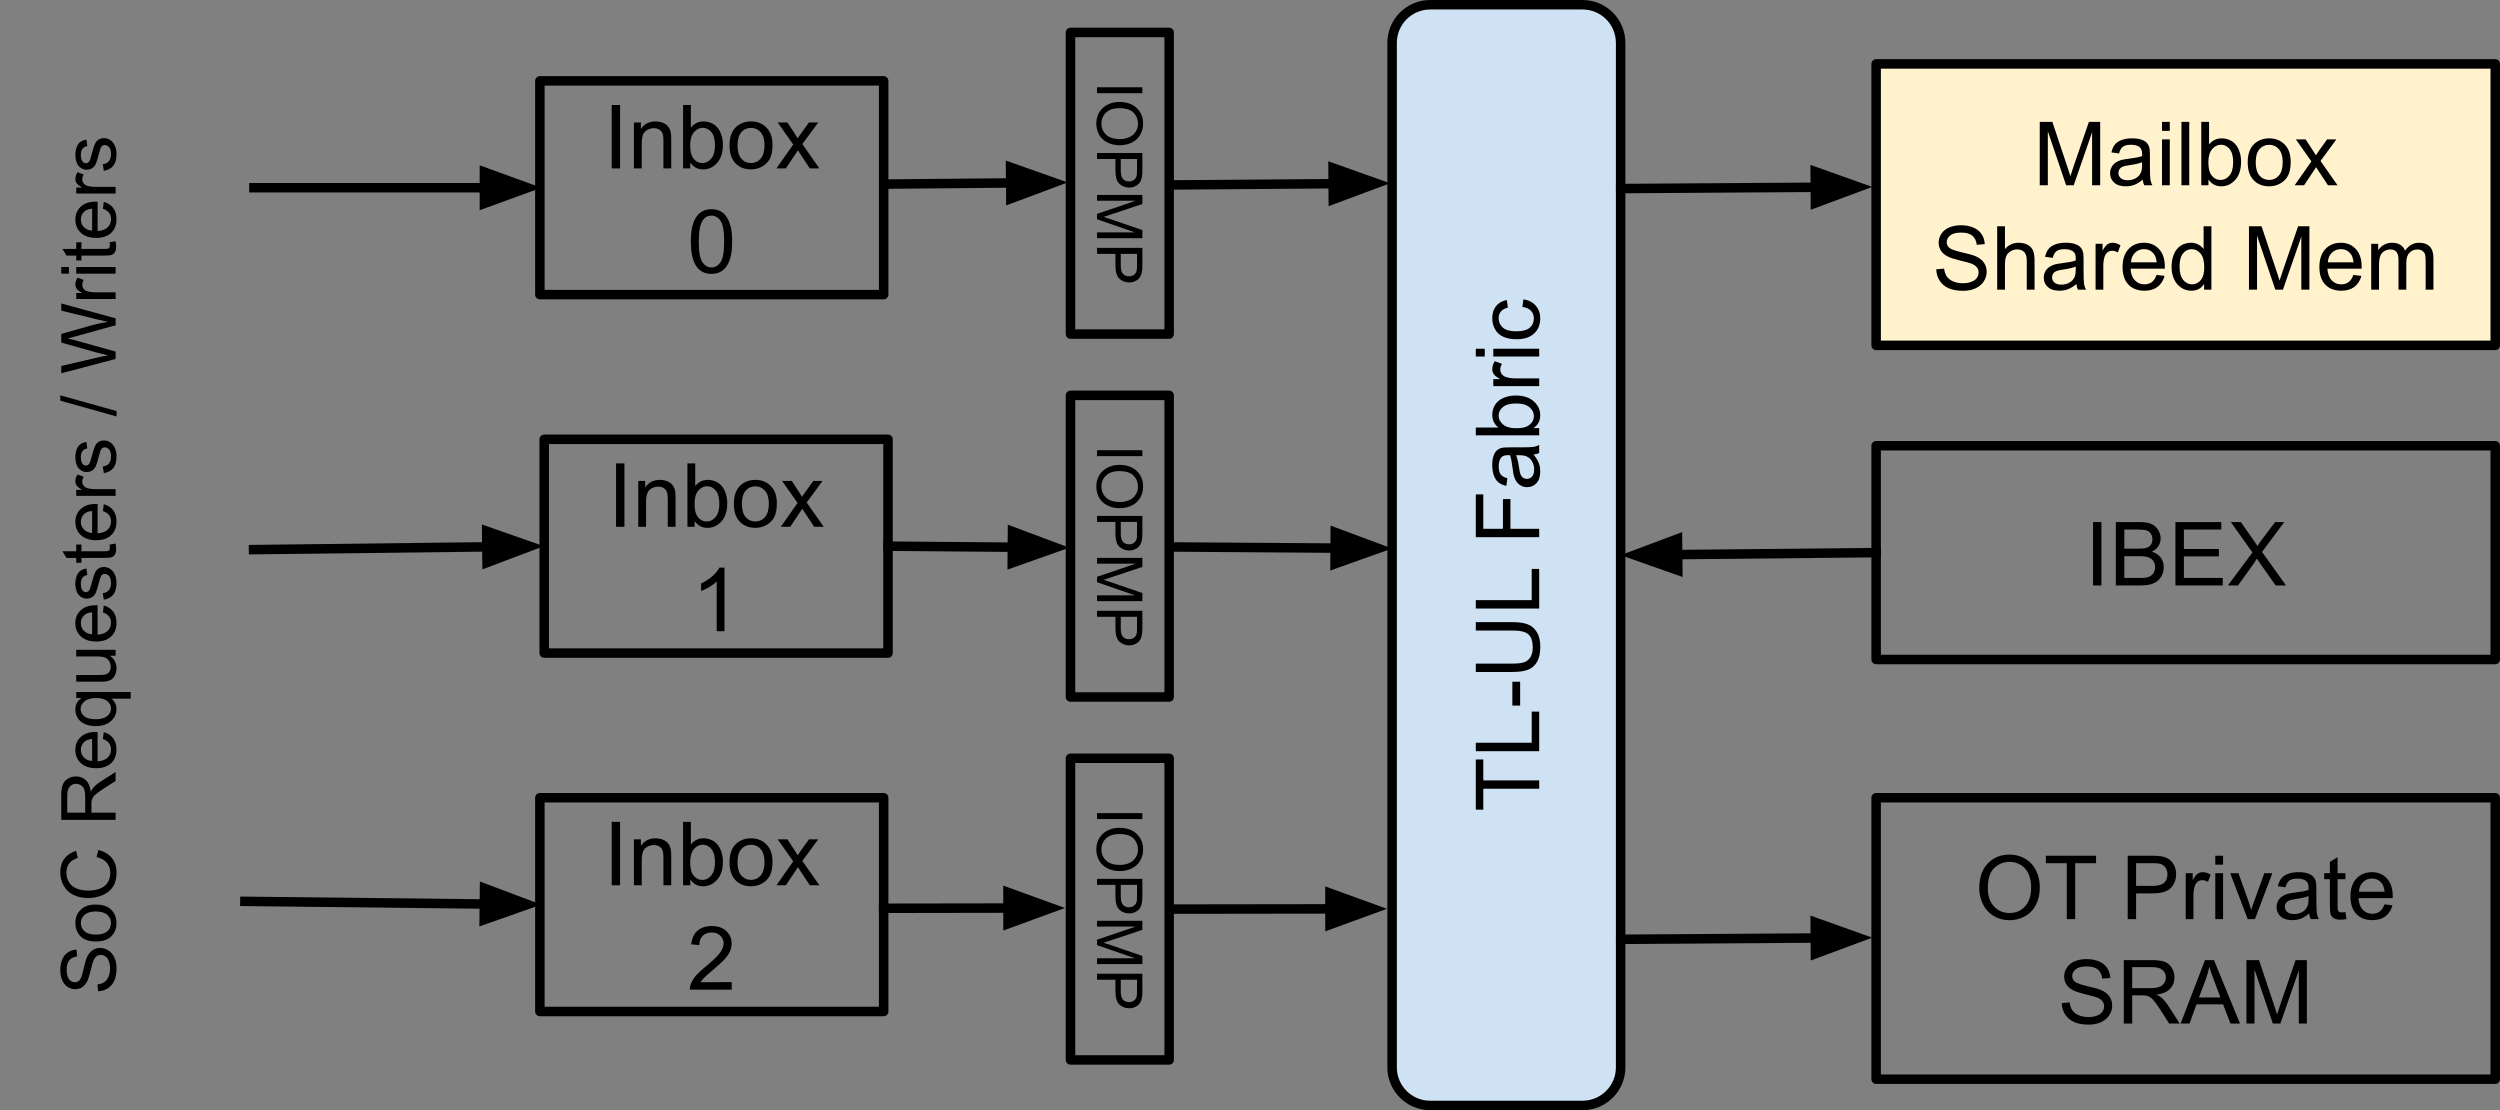 <?xml version="1.0" encoding="UTF-8" standalone="no"?>
<svg
   version="1.1"
   viewBox="0 0 526.785 233.937"
   fill="none"
   stroke="none"
   stroke-linecap="square"
   stroke-miterlimit="10"
   id="svg155"
   sodipodi:docname="separate_shared_memory.svg"
   width="526.785"
   height="233.937"
   inkscape:version="1.2.1 (9c6d41e410, 2022-07-14)"
   xmlns:inkscape="http://www.inkscape.org/namespaces/inkscape"
   xmlns:sodipodi="http://sodipodi.sourceforge.net/DTD/sodipodi-0.dtd"
   xmlns="http://www.w3.org/2000/svg"
   xmlns:svg="http://www.w3.org/2000/svg">
  <rect x="0" y="0" width="526.785" height="233.937" fill="#808080" stroke="none"/>
  <defs
     id="defs159" />
  <sodipodi:namedview
     id="namedview157"
     pagecolor="#505050"
     bordercolor="#ffffff"
     borderopacity="1"
     inkscape:showpageshadow="0"
     inkscape:pageopacity="0"
     inkscape:pagecheckerboard="1"
     inkscape:deskcolor="#505050"
     showgrid="false"
     inkscape:zoom="0.24583333"
     inkscape:cx="400.67797"
     inkscape:cy="368.13559"
     inkscape:window-width="2560"
     inkscape:window-height="1403"
     inkscape:window-x="0"
     inkscape:window-y="0"
     inkscape:window-maximized="1"
     inkscape:current-layer="svg155" />
  <clipPath
     id="p.0">
    <path
       d="M 0,0 H 1280 V 960 H 0 Z"
       clip-rule="nonzero"
       id="path2" />
  </clipPath>
  <g
     clip-path="url(#p.0)"
     id="g153"
     transform="translate(-216.995,-113.719)">
    <path
       fill="#000000"
       fill-opacity="0"
       d="m 330.753,130.759 h 72.441 v 45.039 h -72.441 z"
       fill-rule="evenodd"
       id="path7" />
    <path
       stroke="#000000"
       stroke-width="2"
       stroke-linejoin="round"
       stroke-linecap="butt"
       d="m 330.753,130.759 h 72.441 v 45.039 h -72.441 z"
       fill-rule="evenodd"
       id="path9" />
    <path
       fill="#000000"
       d="m 345.889,149.198 v -13.359 h 1.766 v 13.359 z m 4.683,0 v -9.672 h 1.469 v 1.375 q 1.062,-1.594 3.078,-1.594 0.875,0 1.609,0.312 0.734,0.312 1.094,0.828 0.375,0.5 0.516,1.203 0.094,0.453 0.094,1.594 v 5.953 h -1.641 v -5.891 q 0,-1 -0.203,-1.484 -0.188,-0.5 -0.672,-0.797 -0.484,-0.297 -1.141,-0.297 -1.047,0 -1.812,0.672 -0.75,0.656 -0.75,2.516 v 5.281 z m 11.876,0 h -1.516 v -13.359 h 1.641 v 4.766 q 1.047,-1.297 2.656,-1.297 0.891,0 1.688,0.359 0.797,0.359 1.312,1.016 0.516,0.641 0.797,1.562 0.297,0.922 0.297,1.969 0,2.484 -1.234,3.844 -1.219,1.359 -2.953,1.359 -1.703,0 -2.688,-1.438 z m -0.016,-4.906 q 0,1.734 0.484,2.516 0.766,1.266 2.094,1.266 1.078,0 1.859,-0.938 0.781,-0.938 0.781,-2.781 0,-1.891 -0.75,-2.797 -0.75,-0.906 -1.828,-0.906 -1.062,0 -1.859,0.938 -0.781,0.938 -0.781,2.703 z m 8.282,0.062 q 0,-2.688 1.484,-3.969 1.25,-1.078 3.047,-1.078 2,0 3.266,1.312 1.266,1.297 1.266,3.609 0,1.859 -0.562,2.938 -0.562,1.062 -1.641,1.656 -1.062,0.594 -2.328,0.594 -2.031,0 -3.281,-1.297 -1.25,-1.312 -1.25,-3.766 z m 1.688,0 q 0,1.859 0.797,2.797 0.812,0.922 2.047,0.922 1.219,0 2.031,-0.922 0.812,-0.938 0.812,-2.844 0,-1.797 -0.812,-2.719 -0.812,-0.922 -2.031,-0.922 -1.234,0 -2.047,0.922 -0.797,0.906 -0.797,2.766 z m 8.204,4.844 3.531,-5.031 -3.266,-4.641 h 2.047 l 1.484,2.266 q 0.422,0.641 0.672,1.078 0.406,-0.594 0.734,-1.062 l 1.641,-2.281 h 1.953 l -3.344,4.547 3.594,5.125 h -2.016 l -1.984,-3 -0.516,-0.812 -2.547,3.812 z"
       fill-rule="nonzero"
       id="path11" />
    <path
       fill="#000000"
       d="m 362.567,164.604 q 0,-2.359 0.484,-3.797 0.484,-1.453 1.438,-2.234 0.969,-0.781 2.422,-0.781 1.078,0 1.891,0.438 0.812,0.422 1.328,1.25 0.531,0.812 0.828,1.984 0.312,1.156 0.312,3.141 0,2.359 -0.484,3.812 -0.484,1.438 -1.453,2.234 -0.953,0.781 -2.422,0.781 -1.922,0 -3.031,-1.391 -1.312,-1.672 -1.312,-5.438 z m 1.672,0 q 0,3.297 0.766,4.391 0.781,1.078 1.906,1.078 1.141,0 1.906,-1.094 0.766,-1.094 0.766,-4.375 0,-3.297 -0.766,-4.375 -0.766,-1.078 -1.922,-1.078 -1.125,0 -1.797,0.953 -0.859,1.219 -0.859,4.5 z"
       fill-rule="nonzero"
       id="path13" />
    <path
       fill="#000000"
       fill-opacity="0"
       d="m 331.67,206.286 h 72.441 v 45.039 h -72.441 z"
       fill-rule="evenodd"
       id="path15" />
    <path
       stroke="#000000"
       stroke-width="2"
       stroke-linejoin="round"
       stroke-linecap="butt"
       d="m 331.67,206.286 h 72.441 v 45.039 h -72.441 z"
       fill-rule="evenodd"
       id="path17" />
    <path
       fill="#000000"
       d="m 346.805,224.726 v -13.359 h 1.766 v 13.359 z m 4.683,0 v -9.672 h 1.469 v 1.375 q 1.062,-1.594 3.078,-1.594 0.875,0 1.609,0.312 0.734,0.312 1.094,0.828 0.375,0.5 0.516,1.203 0.094,0.453 0.094,1.594 v 5.953 h -1.641 v -5.891 q 0,-1 -0.203,-1.484 -0.188,-0.5 -0.672,-0.797 -0.484,-0.297 -1.141,-0.297 -1.047,0 -1.812,0.672 -0.75,0.656 -0.75,2.516 v 5.281 z m 11.876,0 h -1.516 v -13.359 h 1.641 v 4.766 q 1.047,-1.297 2.656,-1.297 0.891,0 1.688,0.359 0.797,0.359 1.312,1.016 0.516,0.641 0.797,1.562 0.297,0.922 0.297,1.969 0,2.484 -1.234,3.844 -1.219,1.359 -2.953,1.359 -1.703,0 -2.688,-1.438 z m -0.016,-4.906 q 0,1.734 0.484,2.516 0.766,1.266 2.094,1.266 1.078,0 1.859,-0.938 0.781,-0.938 0.781,-2.781 0,-1.891 -0.75,-2.797 -0.75,-0.906 -1.828,-0.906 -1.062,0 -1.859,0.938 -0.781,0.938 -0.781,2.703 z m 8.282,0.062 q 0,-2.688 1.484,-3.969 1.25,-1.078 3.047,-1.078 2,0 3.266,1.312 1.266,1.297 1.266,3.609 0,1.859 -0.562,2.938 -0.562,1.062 -1.641,1.656 -1.062,0.594 -2.328,0.594 -2.031,0 -3.281,-1.297 -1.25,-1.312 -1.25,-3.766 z m 1.688,0 q 0,1.859 0.797,2.797 0.812,0.922 2.047,0.922 1.219,0 2.031,-0.922 0.812,-0.938 0.812,-2.844 0,-1.797 -0.812,-2.719 -0.812,-0.922 -2.031,-0.922 -1.234,0 -2.047,0.922 -0.797,0.906 -0.797,2.766 z m 8.204,4.844 3.531,-5.031 -3.266,-4.641 h 2.047 l 1.484,2.266 q 0.422,0.641 0.672,1.078 0.406,-0.594 0.734,-1.062 l 1.641,-2.281 h 1.953 l -3.344,4.547 3.594,5.125 h -2.016 l -1.984,-3 -0.516,-0.812 -2.547,3.812 z"
       fill-rule="nonzero"
       id="path19" />
    <path
       fill="#000000"
       d="m 369.655,246.726 h -1.641 v -10.453 q -0.594,0.562 -1.562,1.141 -0.953,0.562 -1.719,0.844 v -1.594 q 1.375,-0.641 2.406,-1.562 1.031,-0.922 1.453,-1.781 h 1.062 z"
       fill-rule="nonzero"
       id="path21" />
    <path
       fill="#000000"
       fill-opacity="0"
       d="m 330.753,281.814 h 72.441 v 45.039 h -72.441 z"
       fill-rule="evenodd"
       id="path23" />
    <path
       stroke="#000000"
       stroke-width="2"
       stroke-linejoin="round"
       stroke-linecap="butt"
       d="m 330.753,281.814 h 72.441 v 45.039 h -72.441 z"
       fill-rule="evenodd"
       id="path25" />
    <path
       fill="#000000"
       d="m 345.889,300.253 v -13.359 h 1.766 v 13.359 z m 4.683,0 v -9.672 h 1.469 v 1.375 q 1.062,-1.594 3.078,-1.594 0.875,0 1.609,0.312 0.734,0.312 1.094,0.828 0.375,0.5 0.516,1.203 0.094,0.453 0.094,1.594 v 5.953 h -1.641 v -5.891 q 0,-1 -0.203,-1.484 -0.188,-0.5 -0.672,-0.797 -0.484,-0.297 -1.141,-0.297 -1.047,0 -1.812,0.672 -0.75,0.656 -0.75,2.516 v 5.281 z m 11.876,0 h -1.516 v -13.359 h 1.641 v 4.766 q 1.047,-1.297 2.656,-1.297 0.891,0 1.688,0.359 0.797,0.359 1.312,1.016 0.516,0.641 0.797,1.562 0.297,0.922 0.297,1.969 0,2.484 -1.234,3.844 -1.219,1.359 -2.953,1.359 -1.703,0 -2.688,-1.438 z m -0.016,-4.906 q 0,1.734 0.484,2.516 0.766,1.266 2.094,1.266 1.078,0 1.859,-0.938 0.781,-0.938 0.781,-2.781 0,-1.891 -0.75,-2.797 -0.75,-0.906 -1.828,-0.906 -1.062,0 -1.859,0.938 -0.781,0.938 -0.781,2.703 z m 8.282,0.062 q 0,-2.688 1.484,-3.969 1.25,-1.078 3.047,-1.078 2,0 3.266,1.312 1.266,1.297 1.266,3.609 0,1.859 -0.562,2.938 -0.562,1.062 -1.641,1.656 -1.062,0.594 -2.328,0.594 -2.031,0 -3.281,-1.297 -1.25,-1.312 -1.25,-3.766 z m 1.688,0 q 0,1.859 0.797,2.797 0.812,0.922 2.047,0.922 1.219,0 2.031,-0.922 0.812,-0.938 0.812,-2.844 0,-1.797 -0.812,-2.719 -0.812,-0.922 -2.031,-0.922 -1.234,0 -2.047,0.922 -0.797,0.906 -0.797,2.766 z m 8.204,4.844 3.531,-5.031 -3.266,-4.641 h 2.047 l 1.484,2.266 q 0.422,0.641 0.672,1.078 0.406,-0.594 0.734,-1.062 l 1.641,-2.281 h 1.953 l -3.344,4.547 3.594,5.125 h -2.016 l -1.984,-3 -0.516,-0.812 -2.547,3.812 z"
       fill-rule="nonzero"
       id="path27" />
    <path
       fill="#000000"
       d="m 371.176,320.675 v 1.578 h -8.828 q -0.016,-0.594 0.188,-1.141 0.344,-0.906 1.078,-1.781 0.75,-0.875 2.156,-2.016 2.172,-1.781 2.938,-2.828 0.766,-1.047 0.766,-1.969 0,-0.984 -0.703,-1.641 -0.688,-0.672 -1.812,-0.672 -1.188,0 -1.906,0.719 -0.703,0.703 -0.703,1.953 l -1.688,-0.172 q 0.172,-1.891 1.297,-2.875 1.141,-0.984 3.031,-0.984 1.922,0 3.047,1.062 1.125,1.062 1.125,2.641 0,0.797 -0.328,1.578 -0.328,0.781 -1.094,1.641 -0.75,0.844 -2.531,2.344 -1.469,1.234 -1.891,1.688 -0.422,0.438 -0.688,0.875 z"
       fill-rule="nonzero"
       id="path29" />
    <path
       fill="#cfe2f3"
       d="m 518.355,346.656 v 0 c -4.433,0 -8.026,-3.594 -8.026,-8.026 V 122.746 c 0,-2.129 0.846,-4.17 2.351,-5.676 1.505,-1.505 3.547,-2.351 5.676,-2.351 h 32.105 c 4.433,0 8.026,3.594 8.026,8.026 v 215.884 0 c 0,4.433 -3.594,8.026 -8.026,8.026 z"
       fill-rule="evenodd"
       id="path31" />
    <path
       stroke="#000000"
       stroke-width="2"
       stroke-linejoin="round"
       stroke-linecap="butt"
       d="m 518.355,346.656 v 0 c -4.433,0 -8.026,-3.594 -8.026,-8.026 V 122.746 c 0,-2.129 0.846,-4.17 2.351,-5.676 1.505,-1.505 3.547,-2.351 5.676,-2.351 h 32.105 c 4.433,0 8.026,3.594 8.026,8.026 v 215.884 0 c 0,4.433 -3.594,8.026 -8.026,8.026 z"
       fill-rule="evenodd"
       id="path33" />
    <path
       fill="#000000"
       d="m 541.327,279.922 h -11.781 v 4.406 h -1.578 v -10.578 h 1.578 v 4.406 h 11.781 z m 0,-7.912 h -13.359 v -1.781 h 11.781 v -6.562 h 1.578 z m -4.016,-9.61 h -1.641 v -5.031 h 1.641 z m -9.344,-15.822 v -1.766 h 7.719 q 2.016,0 3.203,0.453 1.188,0.453 1.938,1.641 0.734,1.188 0.734,3.125 0,1.875 -0.641,3.078 -0.656,1.188 -1.875,1.703 -1.234,0.5 -3.359,0.5 h -7.719 v -1.766 h 7.719 q 1.734,0 2.562,-0.312 0.812,-0.328 1.266,-1.109 0.453,-0.797 0.453,-1.938 0,-1.953 -0.891,-2.781 -0.891,-0.828 -3.391,-0.828 z m 13.359,-4.629 h -13.359 v -1.781 h 11.781 v -6.562 h 1.578 z m 0,-15.038 h -13.359 v -9.016 h 1.578 v 7.25 h 4.141 v -6.266 h 1.578 v 6.266 h 6.062 z m -1.188,-17.412 q 0.766,0.922 1.094,1.766 0.312,0.828 0.312,1.797 0,1.594 -0.781,2.453 -0.781,0.859 -1.984,0.859 -0.719,0 -1.297,-0.328 -0.594,-0.328 -0.938,-0.844 -0.359,-0.531 -0.547,-1.188 -0.125,-0.469 -0.25,-1.453 -0.234,-1.984 -0.562,-2.922 -0.344,-0.016 -0.422,-0.016 -1,0 -1.422,0.469 -0.547,0.625 -0.547,1.875 0,1.156 0.406,1.703 0.406,0.547 1.422,0.812 l -0.219,1.609 q -1.016,-0.219 -1.641,-0.719 -0.641,-0.5 -0.984,-1.453 -0.344,-0.953 -0.344,-2.188 0,-1.25 0.297,-2.016 0.281,-0.781 0.734,-1.141 0.438,-0.375 1.109,-0.516 0.422,-0.078 1.516,-0.078 h 2.188 q 2.281,0 2.891,-0.109 0.594,-0.109 1.156,-0.406 v 1.703 q -0.516,0.266 -1.188,0.328 z m -3.672,0.141 q 0.375,0.891 0.625,2.672 0.141,1.016 0.328,1.438 0.188,0.422 0.531,0.656 0.344,0.219 0.781,0.219 0.656,0 1.094,-0.5 0.438,-0.5 0.438,-1.453 0,-0.938 -0.406,-1.672 -0.422,-0.75 -1.141,-1.094 -0.562,-0.266 -1.641,-0.266 z m 4.859,-5.704 v 1.516 h -13.359 v -1.641 h 4.766 q -1.297,-1.047 -1.297,-2.656 0,-0.891 0.359,-1.688 0.359,-0.797 1.016,-1.312 0.641,-0.516 1.562,-0.797 0.922,-0.297 1.969,-0.297 2.484,0 3.844,1.234 1.359,1.219 1.359,2.953 0,1.703 -1.438,2.688 z m -4.906,0.016 q 1.734,0 2.516,-0.484 1.266,-0.766 1.266,-2.094 0,-1.078 -0.938,-1.859 -0.938,-0.781 -2.781,-0.781 -1.891,0 -2.797,0.75 -0.906,0.75 -0.906,1.828 0,1.062 0.938,1.859 0.938,0.781 2.703,0.781 z m 4.906,-8.876 h -9.672 v -1.469 h 1.469 q -1.031,-0.562 -1.359,-1.031 -0.328,-0.484 -0.328,-1.062 0,-0.828 0.531,-1.688 l 1.516,0.562 q -0.359,0.609 -0.359,1.203 0,0.547 0.328,0.969 0.328,0.422 0.891,0.609 0.875,0.281 1.922,0.281 h 5.062 z m -11.469,-6.228 h -1.891 v -1.641 h 1.891 z m 11.469,0 h -9.672 v -1.641 h 9.672 z m -3.547,-10.457 0.219,-1.609 q 1.656,0.266 2.609,1.359 0.938,1.078 0.938,2.672 0,1.984 -1.297,3.188 -1.297,1.203 -3.719,1.203 -1.578,0 -2.75,-0.516 -1.172,-0.516 -1.75,-1.578 -0.594,-1.062 -0.594,-2.312 0,-1.578 0.797,-2.578 0.797,-1 2.266,-1.281 l 0.234,1.594 q -0.969,0.234 -1.453,0.812 -0.5,0.578 -0.5,1.391 0,1.234 0.891,2.016 0.891,0.781 2.812,0.781 1.953,0 2.844,-0.75 0.875,-0.75 0.875,-1.953 0,-0.969 -0.594,-1.609 -0.594,-0.656 -1.828,-0.828 z"
       fill-rule="nonzero"
       id="path35" />
    <path
       fill="#000000"
       fill-opacity="0"
       d="m 612.323,207.643 h 130.457 v 45.039 H 612.323 Z"
       fill-rule="evenodd"
       id="path37" />
    <path
       stroke="#000000"
       stroke-width="2"
       stroke-linejoin="round"
       stroke-linecap="butt"
       d="m 612.323,207.643 h 130.457 v 45.039 H 612.323 Z"
       fill-rule="evenodd"
       id="path39" />
    <path
       fill="#000000"
       d="m 658.029,237.083 v -13.359 h 1.766 v 13.359 z m 4.808,0 v -13.359 h 5.016 q 1.531,0 2.453,0.406 0.922,0.406 1.438,1.25 0.531,0.844 0.531,1.766 0,0.859 -0.469,1.625 -0.453,0.75 -1.391,1.203 1.203,0.359 1.859,1.219 0.656,0.859 0.656,2.016 0,0.938 -0.406,1.75 -0.391,0.797 -0.984,1.234 -0.578,0.438 -1.453,0.672 -0.875,0.219 -2.156,0.219 z m 1.781,-7.75 h 2.875 q 1.188,0 1.688,-0.141 0.672,-0.203 1.016,-0.672 0.344,-0.469 0.344,-1.172 0,-0.656 -0.328,-1.156 -0.312,-0.516 -0.906,-0.703 -0.594,-0.188 -2.031,-0.188 h -2.656 z m 0,6.172 h 3.312 q 0.859,0 1.203,-0.062 0.609,-0.109 1.016,-0.359 0.422,-0.266 0.688,-0.75 0.266,-0.484 0.266,-1.125 0,-0.75 -0.391,-1.297 -0.375,-0.547 -1.062,-0.766 -0.672,-0.234 -1.953,-0.234 h -3.078 z m 10.772,1.578 v -13.359 h 9.656 v 1.578 h -7.875 v 4.094 h 7.375 v 1.562 h -7.375 v 4.547 h 8.188 v 1.578 z m 11.053,0 5.172,-6.953 -4.562,-6.406 h 2.109 l 2.422,3.438 q 0.75,1.062 1.078,1.625 0.438,-0.719 1.047,-1.516 l 2.688,-3.547 h 1.922 l -4.688,6.297 5.062,7.062 h -2.188 l -3.359,-4.766 q -0.281,-0.406 -0.594,-0.891 -0.438,0.734 -0.625,1 l -3.359,4.656 z"
       fill-rule="nonzero"
       id="path41" />
    <path
       fill="#000000"
       fill-opacity="0"
       d="m 612.323,230.163 -53.827,0.535"
       fill-rule="evenodd"
       id="path43" />
    <path
       stroke="#000000"
       stroke-width="2"
       stroke-linejoin="round"
       stroke-linecap="butt"
       d="m 612.323,230.163 -41.827,0.416"
       fill-rule="evenodd"
       id="path45" />
    <path
       fill="#000000"
       stroke="#000000"
       stroke-width="2"
       stroke-linecap="butt"
       d="m 570.463,227.275 -9.043,3.394 9.109,3.213 z"
       fill-rule="evenodd"
       id="path47" />
    <path
       fill="#000000"
       fill-opacity="0"
       d="M 331.069,153.278 H 270.502"
       fill-rule="evenodd"
       id="path49" />
    <path
       stroke="#000000"
       stroke-width="2"
       stroke-linejoin="round"
       stroke-linecap="butt"
       d="M 319.069,153.278 H 270.502"
       fill-rule="evenodd"
       id="path51" />
    <path
       fill="#000000"
       stroke="#000000"
       stroke-width="2"
       stroke-linecap="butt"
       d="m 319.069,156.582 9.076,-3.303 -9.076,-3.303 z"
       fill-rule="evenodd"
       id="path53" />
    <path
       fill="#000000"
       fill-opacity="0"
       d="m 270.419,229.53 61.165,-0.724"
       fill-rule="evenodd"
       id="path55" />
    <path
       stroke="#000000"
       stroke-width="2"
       stroke-linejoin="round"
       stroke-linecap="butt"
       d="m 270.419,229.53 49.166,-0.582"
       fill-rule="evenodd"
       id="path57" />
    <path
       fill="#000000"
       stroke="#000000"
       stroke-width="2"
       stroke-linecap="butt"
       d="m 319.625,232.251 9.036,-3.411 -9.115,-3.196 z"
       fill-rule="evenodd"
       id="path59" />
    <path
       fill="#000000"
       fill-opacity="0"
       d="m 268.598,303.648 62.457,0.693"
       fill-rule="evenodd"
       id="path61" />
    <path
       stroke="#000000"
       stroke-width="2"
       stroke-linejoin="round"
       stroke-linecap="butt"
       d="m 268.598,303.648 50.457,0.56"
       fill-rule="evenodd"
       id="path63" />
    <path
       fill="#000000"
       stroke="#000000"
       stroke-width="2"
       stroke-linecap="butt"
       d="m 319.019,307.511 9.112,-3.203 -9.039,-3.404 z"
       fill-rule="evenodd"
       id="path65" />
    <path
       fill="#000000"
       fill-opacity="0"
       d="m 441.966,152.16 -38.173,0.346"
       fill-rule="evenodd"
       id="path67" />
    <path
       stroke="#000000"
       stroke-width="2"
       stroke-linejoin="round"
       stroke-linecap="butt"
       d="m 429.966,152.269 -26.174,0.238"
       fill-rule="evenodd"
       id="path69" />
    <path
       fill="#000000"
       stroke="#000000"
       stroke-width="2"
       stroke-linecap="butt"
       d="m 429.996,155.572 9.046,-3.386 -9.106,-3.221 z"
       fill-rule="evenodd"
       id="path71" />
    <path
       fill="#000000"
       fill-opacity="0"
       d="m 404.11,228.806 38.205,0.315"
       fill-rule="evenodd"
       id="path73" />
    <path
       stroke="#000000"
       stroke-width="2"
       stroke-linejoin="round"
       stroke-linecap="butt"
       d="m 404.11,228.806 26.205,0.216"
       fill-rule="evenodd"
       id="path75" />
    <path
       fill="#000000"
       stroke="#000000"
       stroke-width="2"
       stroke-linecap="butt"
       d="m 430.288,232.325 9.103,-3.229 -9.049,-3.378 z"
       fill-rule="evenodd"
       id="path77" />
    <path
       fill="#000000"
       fill-opacity="0"
       d="m 403.194,305.105 38.205,-0.063"
       fill-rule="evenodd"
       id="path79" />
    <path
       stroke="#000000"
       stroke-width="2"
       stroke-linejoin="round"
       stroke-linecap="butt"
       d="m 403.194,305.105 26.205,-0.043"
       fill-rule="evenodd"
       id="path81" />
    <path
       fill="#000000"
       stroke="#000000"
       stroke-width="2"
       stroke-linecap="butt"
       d="m 429.404,308.365 9.071,-3.318 -9.082,-3.288 z"
       fill-rule="evenodd"
       id="path83" />
    <path
       fill="#000000"
       fill-opacity="0"
       d="M 216.995,338.336 V 127.186 h 38.772 v 211.15 z"
       fill-rule="evenodd"
       id="path85" />
    <path
       fill="#000000"
       d="m 237.667,322.589 -0.125,-1.438 q 0.859,-0.094 1.422,-0.469 0.547,-0.375 0.891,-1.156 0.328,-0.781 0.328,-1.75 0,-0.875 -0.25,-1.531 -0.266,-0.672 -0.703,-0.984 -0.453,-0.328 -0.984,-0.328 -0.547,0 -0.938,0.312 -0.406,0.312 -0.688,1.031 -0.172,0.453 -0.547,2.031 -0.391,1.578 -0.719,2.219 -0.438,0.812 -1.062,1.219 -0.641,0.406 -1.438,0.406 -0.859,0 -1.609,-0.484 -0.766,-0.5 -1.156,-1.438 -0.391,-0.953 -0.391,-2.109 0,-1.281 0.422,-2.25 0.406,-0.969 1.203,-1.484 0.797,-0.531 1.797,-0.578 l 0.109,1.453 q -1.078,0.125 -1.625,0.797 -0.562,0.672 -0.562,2 0,1.375 0.5,2 0.5,0.625 1.219,0.625 0.609,0 1.016,-0.438 0.391,-0.438 0.812,-2.281 0.422,-1.859 0.734,-2.547 0.453,-1 1.172,-1.469 0.703,-0.484 1.625,-0.484 0.906,0 1.719,0.531 0.812,0.516 1.266,1.5 0.453,0.984 0.453,2.203 0,1.562 -0.453,2.609 -0.469,1.047 -1.375,1.656 -0.906,0.594 -2.062,0.625 z m -0.469,-10.484 q -2.297,0 -3.406,-1.281 -0.922,-1.078 -0.922,-2.609 0,-1.719 1.125,-2.797 1.109,-1.094 3.094,-1.094 1.594,0 2.516,0.484 0.922,0.484 1.438,1.406 0.5,0.906 0.5,2 0,1.734 -1.109,2.812 -1.125,1.078 -3.234,1.078 z m 0,-1.453 q 1.594,0 2.391,-0.688 0.797,-0.703 0.797,-1.75 0,-1.047 -0.797,-1.734 -0.797,-0.703 -2.438,-0.703 -1.531,0 -2.328,0.703 -0.797,0.688 -0.797,1.734 0,1.047 0.797,1.75 0.781,0.688 2.375,0.688 z m 0.141,-16.32 0.375,-1.516 q 1.875,0.469 2.859,1.719 0.984,1.234 0.984,3.016 0,1.859 -0.75,3.016 -0.766,1.156 -2.188,1.766 -1.438,0.609 -3.078,0.609 -1.797,0 -3.125,-0.688 -1.328,-0.688 -2.016,-1.938 -0.703,-1.266 -0.703,-2.781 0,-1.719 0.875,-2.891 0.875,-1.172 2.469,-1.641 l 0.344,1.5 q -1.25,0.391 -1.812,1.156 -0.578,0.75 -0.578,1.906 0,1.312 0.641,2.203 0.625,0.891 1.703,1.25 1.062,0.359 2.188,0.359 1.469,0 2.562,-0.422 1.078,-0.438 1.625,-1.328 0.531,-0.906 0.531,-1.953 0,-1.266 -0.734,-2.141 -0.734,-0.891 -2.172,-1.203 z m 4.016,-7.859 h -11.453 v -5.078 q 0,-1.531 0.312,-2.328 0.297,-0.797 1.078,-1.266 0.781,-0.484 1.734,-0.484 1.219,0 2.062,0.797 0.828,0.781 1.047,2.438 0.297,-0.609 0.578,-0.922 0.609,-0.656 1.516,-1.25 l 3.125,-2 v 1.906 l -2.391,1.516 q -1.031,0.672 -1.578,1.109 -0.547,0.422 -0.766,0.766 -0.219,0.328 -0.297,0.688 -0.062,0.25 -0.062,0.844 v 1.75 h 5.094 z m -6.406,-1.516 v -3.25 q 0,-1.047 -0.203,-1.625 -0.219,-0.594 -0.688,-0.891 -0.484,-0.312 -1.031,-0.312 -0.812,0 -1.328,0.594 -0.531,0.594 -0.531,1.859 v 3.625 z m 3.734,-15.508 0.172,-1.453 q 1.281,0.344 1.984,1.281 0.703,0.922 0.703,2.359 0,1.828 -1.125,2.891 -1.125,1.062 -3.141,1.062 -2.094,0 -3.25,-1.078 -1.156,-1.078 -1.156,-2.797 0,-1.656 1.141,-2.703 1.125,-1.062 3.172,-1.062 0.125,0 0.375,0 v 6.188 q 1.375,-0.078 2.109,-0.766 0.719,-0.703 0.719,-1.734 0,-0.781 -0.406,-1.328 -0.406,-0.547 -1.297,-0.859 z m -2.281,4.609 v -4.625 q -1.047,0.094 -1.562,0.531 -0.812,0.672 -0.812,1.734 0,0.969 0.656,1.641 0.641,0.656 1.719,0.719 z m 8.141,-13.117 h -4.078 q 0.469,0.328 0.781,0.922 0.297,0.578 0.297,1.25 0,1.469 -1.172,2.547 -1.188,1.062 -3.25,1.062 -1.25,0 -2.234,-0.438 -1,-0.438 -1.5,-1.25 -0.516,-0.828 -0.516,-1.812 0,-1.547 1.297,-2.422 h -1.109 v -1.266 h 11.484 z m -7.359,4.328 q 1.594,0 2.406,-0.672 0.797,-0.672 0.797,-1.609 0,-0.891 -0.766,-1.531 -0.766,-0.656 -2.312,-0.656 -1.656,0 -2.484,0.688 -0.844,0.672 -0.844,1.594 0,0.922 0.781,1.562 0.766,0.625 2.422,0.625 z m 4.172,-13.383 H 240.136 q 1.406,0.969 1.406,2.641 0,0.734 -0.281,1.375 -0.281,0.625 -0.703,0.937 -0.438,0.312 -1.047,0.438 -0.422,0.078 -1.312,0.078 h -5.141 v -1.406 h 4.594 q 1.109,0 1.484,-0.078 0.562,-0.141 0.875,-0.562 0.312,-0.438 0.312,-1.062 0,-0.641 -0.312,-1.188 -0.328,-0.562 -0.891,-0.781 -0.562,-0.234 -1.625,-0.234 h -4.438 v -1.406 h 8.297 z m -2.672,-9.133 0.172,-1.453 q 1.281,0.344 1.984,1.281 0.703,0.922 0.703,2.359 0,1.828 -1.125,2.891 -1.125,1.062 -3.141,1.062 -2.094,0 -3.25,-1.078 -1.156,-1.078 -1.156,-2.797 0,-1.656 1.141,-2.703 1.125,-1.062 3.172,-1.062 0.125,0 0.375,0 v 6.188 q 1.375,-0.078 2.109,-0.766 0.719,-0.703 0.719,-1.734 0,-0.781 -0.406,-1.328 -0.406,-0.547 -1.297,-0.859 z m -2.281,4.609 v -4.625 q -1.047,0.094 -1.562,0.531 -0.812,0.672 -0.812,1.734 0,0.969 0.656,1.641 0.641,0.656 1.719,0.719 z m 2.469,-7.273 -0.219,-1.391 q 0.844,-0.109 1.297,-0.641 0.438,-0.547 0.438,-1.5 0,-0.969 -0.391,-1.438 -0.406,-0.469 -0.938,-0.469 -0.469,0 -0.75,0.406 -0.188,0.297 -0.469,1.438 -0.391,1.547 -0.672,2.156 -0.297,0.594 -0.797,0.906 -0.5,0.297 -1.109,0.297 -0.562,0 -1.031,-0.25 -0.469,-0.25 -0.781,-0.688 -0.25,-0.328 -0.406,-0.891 -0.172,-0.578 -0.172,-1.219 0,-0.984 0.281,-1.719 0.281,-0.734 0.766,-1.078 0.469,-0.359 1.281,-0.5 l 0.188,1.375 q -0.641,0.094 -1,0.547 -0.359,0.453 -0.359,1.266 0,0.969 0.328,1.391 0.312,0.406 0.734,0.406 0.281,0 0.5,-0.172 0.219,-0.172 0.375,-0.531 0.078,-0.219 0.359,-1.25 0.391,-1.484 0.656,-2.078 0.25,-0.594 0.734,-0.922 0.484,-0.344 1.203,-0.344 0.703,0 1.328,0.422 0.609,0.406 0.953,1.188 0.344,0.766 0.344,1.734 0,1.625 -0.672,2.469 -0.672,0.844 -2,1.078 z m 1.219,-11.625 1.25,-0.203 q 0.125,0.594 0.125,1.062 0,0.766 -0.234,1.188 -0.25,0.422 -0.641,0.594 -0.406,0.172 -1.672,0.172 h -4.766 v 1.031 h -1.094 v -1.031 h -2.062 l -0.844,-1.406 h 2.906 v -1.406 h 1.094 v 1.406 h 4.844 q 0.609,0 0.781,-0.062 0.172,-0.078 0.281,-0.25 0.094,-0.172 0.094,-0.484 0,-0.234 -0.062,-0.609 z m -1.406,-7.055 0.172,-1.453 q 1.281,0.344 1.984,1.281 0.703,0.922 0.703,2.359 0,1.828 -1.125,2.891 -1.125,1.062 -3.141,1.062 -2.094,0 -3.25,-1.078 -1.156,-1.078 -1.156,-2.797 0,-1.656 1.141,-2.703 1.125,-1.062 3.172,-1.062 0.125,0 0.375,0 v 6.188 q 1.375,-0.078 2.109,-0.766 0.719,-0.703 0.719,-1.734 0,-0.781 -0.406,-1.328 -0.406,-0.547 -1.297,-0.859 z m -2.281,4.609 v -4.625 q -1.047,0.094 -1.562,0.531 -0.812,0.672 -0.812,1.734 0,0.969 0.656,1.641 0.641,0.656 1.719,0.719 z m 4.953,-7.82 h -8.297 v -1.266 h 1.25 q -0.875,-0.484 -1.156,-0.891 -0.281,-0.406 -0.281,-0.906 0,-0.703 0.453,-1.438 l 1.297,0.484 q -0.297,0.516 -0.297,1.031 0,0.453 0.281,0.828 0.266,0.359 0.766,0.516 0.75,0.234 1.641,0.234 h 4.344 z m -2.484,-4.781 -0.219,-1.391 q 0.844,-0.109 1.297,-0.641 0.438,-0.547 0.438,-1.5 0,-0.969 -0.391,-1.438 -0.406,-0.469 -0.938,-0.469 -0.469,0 -0.75,0.406 -0.188,0.297 -0.469,1.438 -0.391,1.547 -0.672,2.156 -0.297,0.594 -0.797,0.906 -0.5,0.297 -1.109,0.297 -0.562,0 -1.031,-0.25 -0.469,-0.25 -0.781,-0.688 -0.25,-0.328 -0.406,-0.891 -0.172,-0.578 -0.172,-1.219 0,-0.984 0.281,-1.719 0.281,-0.734 0.766,-1.078 0.469,-0.359 1.281,-0.5 l 0.188,1.375 q -0.641,0.094 -1,0.547 -0.359,0.453 -0.359,1.266 0,0.969 0.328,1.391 0.312,0.406 0.734,0.406 0.281,0 0.5,-0.172 0.219,-0.172 0.375,-0.531 0.078,-0.219 0.359,-1.25 0.391,-1.484 0.656,-2.078 0.25,-0.594 0.734,-0.922 0.484,-0.344 1.203,-0.344 0.703,0 1.328,0.422 0.609,0.406 0.953,1.188 0.344,0.766 0.344,1.734 0,1.625 -0.672,2.469 -0.672,0.844 -2,1.078 z m 2.688,-11.945 -11.859,-3.328 v -1.125 l 11.859,3.312 z m -0.203,-12.125 -11.453,3.031 v -1.547 l 7.5,-1.75 q 1.188,-0.281 2.344,-0.484 -1.828,-0.438 -2.109,-0.516 l -7.734,-2.172 v -1.828 l 5.797,-1.641 q 2.156,-0.625 4.047,-0.891 -1.078,-0.219 -2.484,-0.578 l -7.359,-1.797 v -1.516 l 11.453,3.141 v 1.453 l -8.734,2.422 q -1.094,0.297 -1.344,0.359 0.797,0.172 1.344,0.328 l 8.734,2.438 z m 0,-12.625 h -8.297 v -1.266 h 1.25 q -0.875,-0.484 -1.156,-0.891 -0.281,-0.406 -0.281,-0.906 0,-0.703 0.453,-1.438 l 1.297,0.484 q -0.297,0.516 -0.297,1.031 0,0.453 0.281,0.828 0.266,0.359 0.766,0.516 0.75,0.234 1.641,0.234 h 4.344 z m -9.844,-5.344 h -1.609 v -1.406 h 1.609 z m 9.844,0 h -8.297 v -1.406 h 8.297 z m -1.266,-6.617 1.25,-0.203 q 0.125,0.594 0.125,1.062 0,0.766 -0.234,1.188 -0.25,0.422 -0.641,0.594 -0.406,0.172 -1.672,0.172 h -4.766 v 1.031 h -1.094 v -1.031 h -2.062 l -0.844,-1.406 h 2.906 v -1.406 h 1.094 v 1.406 h 4.844 q 0.609,0 0.781,-0.062 0.172,-0.078 0.281,-0.25 0.094,-0.172 0.094,-0.484 0,-0.234 -0.062,-0.609 z m -1.406,-7.055 0.172,-1.453 q 1.281,0.344 1.984,1.281 0.703,0.922 0.703,2.359 0,1.828 -1.125,2.891 -1.125,1.062 -3.141,1.062 -2.094,0 -3.25,-1.078 -1.156,-1.078 -1.156,-2.797 0,-1.656 1.141,-2.703 1.125,-1.062 3.172,-1.062 0.125,0 0.375,0 v 6.188 q 1.375,-0.078 2.109,-0.766 0.719,-0.703 0.719,-1.734 0,-0.781 -0.406,-1.328 -0.406,-0.547 -1.297,-0.859 z m -2.281,4.609 v -4.625 q -1.047,0.094 -1.562,0.531 -0.812,0.672 -0.812,1.734 0,0.969 0.656,1.641 0.641,0.656 1.719,0.719 z m 4.953,-7.82 h -8.297 v -1.266 h 1.25 q -0.875,-0.484 -1.156,-0.891 -0.281,-0.406 -0.281,-0.906 0,-0.703 0.453,-1.438 l 1.297,0.484 q -0.297,0.516 -0.297,1.031 0,0.453 0.281,0.828 0.266,0.359 0.766,0.516 0.75,0.234 1.641,0.234 h 4.344 z m -2.484,-4.781 -0.219,-1.391 q 0.844,-0.109 1.297,-0.641 0.438,-0.547 0.438,-1.5 0,-0.969 -0.391,-1.438 -0.406,-0.469 -0.938,-0.469 -0.469,0 -0.75,0.406 -0.188,0.297 -0.469,1.438 -0.391,1.547 -0.672,2.156 -0.297,0.594 -0.797,0.906 -0.5,0.297 -1.109,0.297 -0.562,0 -1.031,-0.25 -0.469,-0.25 -0.781,-0.688 -0.25,-0.328 -0.406,-0.891 -0.172,-0.578 -0.172,-1.219 0,-0.984 0.281,-1.719 0.281,-0.734 0.766,-1.078 0.469,-0.359 1.281,-0.5 l 0.188,1.375 q -0.641,0.094 -1,0.547 -0.359,0.453 -0.359,1.266 0,0.969 0.328,1.391 0.312,0.406 0.734,0.406 0.281,0 0.5,-0.172 0.219,-0.172 0.375,-0.531 0.078,-0.219 0.359,-1.25 0.391,-1.484 0.656,-2.078 0.25,-0.594 0.734,-0.922 0.484,-0.344 1.203,-0.344 0.703,0 1.328,0.422 0.609,0.406 0.953,1.188 0.344,0.766 0.344,1.734 0,1.625 -0.672,2.469 -0.672,0.844 -2,1.078 z"
       fill-rule="nonzero"
       id="path87" />
    <path
       fill="#fff2cc"
       d="M 742.78,127.186 H 612.323 v 59.307 h 130.457 z"
       fill-rule="evenodd"
       id="path89" />
    <path
       stroke="#000000"
       stroke-width="2"
       stroke-linejoin="round"
       stroke-linecap="butt"
       d="M 742.78,127.186 H 612.323 v 59.307 h 130.457 z"
       fill-rule="evenodd"
       id="path91" />
    <path
       fill="#000000"
       d="m 646.799,152.76 v -13.359 h 2.656 l 3.156,9.453 q 0.438,1.328 0.641,1.984 0.234,-0.734 0.703,-2.141 l 3.203,-9.297 h 2.375 v 13.359 h -1.703 v -11.172 l -3.875,11.172 h -1.594 l -3.859,-11.375 v 11.375 z m 21.697,-1.188 q -0.922,0.766 -1.766,1.094 -0.828,0.312 -1.797,0.312 -1.594,0 -2.453,-0.781 -0.859,-0.781 -0.859,-1.984 0,-0.719 0.328,-1.297 0.328,-0.594 0.844,-0.938 0.531,-0.359 1.188,-0.547 0.469,-0.125 1.453,-0.25 1.984,-0.234 2.922,-0.562 0.016,-0.344 0.016,-0.422 0,-1 -0.469,-1.422 -0.625,-0.547 -1.875,-0.547 -1.156,0 -1.703,0.406 -0.547,0.406 -0.812,1.422 l -1.609,-0.219 q 0.219,-1.016 0.719,-1.641 0.5,-0.641 1.453,-0.984 0.953,-0.344 2.188,-0.344 1.25,0 2.016,0.297 0.781,0.281 1.141,0.734 0.375,0.438 0.516,1.109 0.078,0.422 0.078,1.516 v 2.188 q 0,2.281 0.109,2.891 0.109,0.594 0.406,1.156 h -1.703 q -0.266,-0.516 -0.328,-1.188 z m -0.141,-3.672 q -0.891,0.375 -2.672,0.625 -1.016,0.141 -1.438,0.328 -0.422,0.188 -0.656,0.531 -0.219,0.344 -0.219,0.781 0,0.656 0.5,1.094 0.5,0.438 1.453,0.438 0.938,0 1.672,-0.406 0.75,-0.422 1.094,-1.141 0.266,-0.562 0.266,-1.641 z m 4.204,-6.609 v -1.891 h 1.641 v 1.891 z m 0,11.469 v -9.672 h 1.641 v 9.672 z m 4.098,0 v -13.359 h 1.641 v 13.359 z m 5.692,0 h -1.516 v -13.359 h 1.641 v 4.766 q 1.047,-1.297 2.656,-1.297 0.891,0 1.688,0.359 0.797,0.359 1.312,1.016 0.516,0.641 0.797,1.562 0.297,0.922 0.297,1.969 0,2.484 -1.234,3.844 -1.219,1.359 -2.953,1.359 -1.703,0 -2.688,-1.438 z m -0.016,-4.906 q 0,1.734 0.484,2.516 0.766,1.266 2.094,1.266 1.078,0 1.859,-0.938 0.781,-0.938 0.781,-2.781 0,-1.891 -0.75,-2.797 -0.75,-0.906 -1.828,-0.906 -1.062,0 -1.859,0.938 -0.781,0.938 -0.781,2.703 z m 8.282,0.062 q 0,-2.688 1.484,-3.969 1.25,-1.078 3.047,-1.078 2,0 3.266,1.312 1.266,1.297 1.266,3.609 0,1.859 -0.562,2.938 -0.562,1.062 -1.641,1.656 -1.062,0.594 -2.328,0.594 -2.031,0 -3.281,-1.297 -1.25,-1.312 -1.25,-3.766 z m 1.688,0 q 0,1.859 0.797,2.797 0.812,0.922 2.047,0.922 1.219,0 2.031,-0.922 0.812,-0.938 0.812,-2.844 0,-1.797 -0.812,-2.719 -0.812,-0.922 -2.031,-0.922 -1.234,0 -2.047,0.922 -0.797,0.906 -0.797,2.766 z m 8.204,4.844 3.531,-5.031 -3.266,-4.641 h 2.047 l 1.484,2.266 q 0.422,0.641 0.672,1.078 0.406,-0.594 0.734,-1.062 l 1.641,-2.281 h 1.953 l -3.344,4.547 3.594,5.125 h -2.016 l -1.984,-3 -0.516,-0.812 -2.547,3.812 z"
       fill-rule="nonzero"
       id="path93" />
    <path
       fill="#000000"
       d="m 624.995,170.463 1.656,-0.141 q 0.125,1 0.547,1.641 0.438,0.641 1.344,1.047 0.922,0.391 2.062,0.391 1,0 1.781,-0.297 0.781,-0.297 1.156,-0.812 0.375,-0.531 0.375,-1.156 0,-0.625 -0.375,-1.094 -0.359,-0.469 -1.188,-0.797 -0.547,-0.203 -2.391,-0.641 -1.828,-0.453 -2.562,-0.844 -0.969,-0.5 -1.438,-1.234 -0.469,-0.75 -0.469,-1.672 0,-1 0.578,-1.875 0.578,-0.891 1.672,-1.344 1.109,-0.453 2.453,-0.453 1.484,0 2.609,0.484 1.141,0.469 1.75,1.406 0.609,0.922 0.656,2.094 l -1.688,0.125 q -0.141,-1.266 -0.938,-1.906 -0.781,-0.656 -2.312,-0.656 -1.609,0 -2.344,0.594 -0.734,0.594 -0.734,1.422 0,0.719 0.531,1.172 0.5,0.469 2.656,0.969 2.156,0.484 2.953,0.844 1.172,0.531 1.719,1.359 0.562,0.828 0.562,1.906 0,1.062 -0.609,2.016 -0.609,0.938 -1.75,1.469 -1.141,0.516 -2.578,0.516 -1.812,0 -3.047,-0.531 -1.219,-0.531 -1.922,-1.594 -0.688,-1.062 -0.719,-2.406 z m 12.834,4.297 v -13.359 h 1.641 v 4.797 q 1.141,-1.328 2.891,-1.328 1.078,0 1.859,0.422 0.797,0.422 1.141,1.172 0.344,0.75 0.344,2.172 v 6.125 h -1.641 v -6.125 q 0,-1.234 -0.531,-1.797 -0.531,-0.562 -1.516,-0.562 -0.719,0 -1.359,0.391 -0.641,0.375 -0.922,1.016 -0.266,0.641 -0.266,1.781 v 5.297 z m 16.688,-1.188 q -0.922,0.766 -1.766,1.094 -0.828,0.312 -1.797,0.312 -1.594,0 -2.453,-0.781 -0.859,-0.781 -0.859,-1.984 0,-0.719 0.328,-1.297 0.328,-0.594 0.844,-0.938 0.531,-0.359 1.188,-0.547 0.469,-0.125 1.453,-0.25 1.984,-0.234 2.922,-0.562 0.016,-0.344 0.016,-0.422 0,-1 -0.469,-1.422 -0.625,-0.547 -1.875,-0.547 -1.156,0 -1.703,0.406 -0.547,0.406 -0.812,1.422 l -1.609,-0.219 q 0.219,-1.016 0.719,-1.641 0.5,-0.641 1.453,-0.984 0.953,-0.344 2.188,-0.344 1.25,0 2.016,0.297 0.781,0.281 1.141,0.734 0.375,0.438 0.516,1.109 0.078,0.422 0.078,1.516 v 2.188 q 0,2.281 0.109,2.891 0.109,0.594 0.406,1.156 h -1.703 q -0.266,-0.516 -0.328,-1.188 z m -0.141,-3.672 q -0.891,0.375 -2.672,0.625 -1.016,0.141 -1.438,0.328 -0.422,0.188 -0.656,0.531 -0.219,0.344 -0.219,0.781 0,0.656 0.5,1.094 0.5,0.438 1.453,0.438 0.938,0 1.672,-0.406 0.75,-0.422 1.094,-1.141 0.266,-0.562 0.266,-1.641 z m 4.188,4.859 v -9.672 h 1.469 v 1.469 q 0.562,-1.031 1.031,-1.359 0.484,-0.328 1.062,-0.328 0.828,0 1.688,0.531 l -0.562,1.516 q -0.609,-0.359 -1.203,-0.359 -0.547,0 -0.969,0.328 -0.422,0.328 -0.609,0.891 -0.281,0.875 -0.281,1.922 v 5.062 z m 12.853,-3.109 1.688,0.203 q -0.406,1.484 -1.484,2.312 -1.078,0.812 -2.766,0.812 -2.125,0 -3.375,-1.297 -1.234,-1.312 -1.234,-3.672 0,-2.453 1.25,-3.797 1.266,-1.344 3.266,-1.344 1.938,0 3.156,1.328 1.234,1.312 1.234,3.703 0,0.156 0,0.438 h -7.219 q 0.094,1.594 0.906,2.453 0.812,0.844 2.016,0.844 0.906,0 1.547,-0.469 0.641,-0.484 1.016,-1.516 z m -5.391,-2.656 h 5.406 q -0.109,-1.219 -0.625,-1.828 -0.781,-0.953 -2.031,-0.953 -1.125,0 -1.906,0.766 -0.766,0.75 -0.844,2.016 z m 15.407,5.766 v -1.219 q -0.906,1.438 -2.703,1.438 -1.156,0 -2.125,-0.641 -0.969,-0.641 -1.5,-1.781 -0.531,-1.141 -0.531,-2.625 0,-1.453 0.484,-2.625 0.484,-1.188 1.438,-1.812 0.969,-0.625 2.172,-0.625 0.875,0 1.547,0.375 0.688,0.359 1.109,0.953 v -4.797 h 1.641 v 13.359 z m -5.172,-4.828 q 0,1.859 0.781,2.781 0.781,0.922 1.844,0.922 1.078,0 1.828,-0.875 0.75,-0.891 0.75,-2.688 0,-1.984 -0.766,-2.906 -0.766,-0.938 -1.891,-0.938 -1.078,0 -1.812,0.891 -0.734,0.891 -0.734,2.812 z m 14.622,4.828 v -13.359 h 2.656 l 3.156,9.453 q 0.438,1.328 0.641,1.984 0.234,-0.734 0.703,-2.141 l 3.203,-9.297 h 2.375 v 13.359 h -1.703 v -11.172 l -3.875,11.172 h -1.594 l -3.859,-11.375 v 11.375 z m 22.01,-3.109 1.688,0.203 q -0.406,1.484 -1.484,2.312 -1.078,0.812 -2.766,0.812 -2.125,0 -3.375,-1.297 -1.234,-1.312 -1.234,-3.672 0,-2.453 1.25,-3.797 1.266,-1.344 3.266,-1.344 1.938,0 3.156,1.328 1.234,1.312 1.234,3.703 0,0.156 0,0.438 h -7.219 q 0.094,1.594 0.906,2.453 0.812,0.844 2.016,0.844 0.906,0 1.547,-0.469 0.641,-0.484 1.016,-1.516 z m -5.391,-2.656 h 5.406 q -0.109,-1.219 -0.625,-1.828 -0.781,-0.953 -2.031,-0.953 -1.125,0 -1.906,0.766 -0.766,0.75 -0.844,2.016 z m 9.141,5.766 v -9.672 h 1.469 v 1.359 q 0.453,-0.719 1.203,-1.141 0.766,-0.438 1.719,-0.438 1.078,0 1.766,0.453 0.688,0.438 0.969,1.234 1.156,-1.688 2.984,-1.688 1.453,0 2.219,0.797 0.781,0.797 0.781,2.453 v 6.641 h -1.641 v -6.094 q 0,-0.984 -0.156,-1.406 -0.156,-0.438 -0.578,-0.703 -0.422,-0.266 -0.984,-0.266 -1.016,0 -1.688,0.688 -0.672,0.672 -0.672,2.156 v 5.625 h -1.641 v -6.281 q 0,-1.094 -0.406,-1.641 -0.406,-0.547 -1.312,-0.547 -0.688,0 -1.281,0.359 -0.594,0.359 -0.859,1.062 -0.25,0.703 -0.25,2.031 v 5.016 z"
       fill-rule="nonzero"
       id="path95" />
    <path
       fill="#000000"
       fill-opacity="0"
       d="M 742.78,281.814 H 612.323 v 59.307 h 130.457 z"
       fill-rule="evenodd"
       id="path97" />
    <path
       stroke="#000000"
       stroke-width="2"
       stroke-linejoin="round"
       stroke-linecap="butt"
       d="M 742.78,281.814 H 612.323 v 59.307 h 130.457 z"
       fill-rule="evenodd"
       id="path99" />
    <path
       fill="#000000"
       d="m 634.049,300.887 q 0,-3.328 1.781,-5.203 1.781,-1.891 4.609,-1.891 1.844,0 3.328,0.891 1.484,0.875 2.266,2.469 0.781,1.578 0.781,3.578 0,2.031 -0.828,3.641 -0.812,1.594 -2.312,2.422 -1.5,0.828 -3.25,0.828 -1.875,0 -3.359,-0.906 -1.484,-0.922 -2.25,-2.5 -0.766,-1.578 -0.766,-3.328 z m 1.812,0.016 q 0,2.422 1.297,3.812 1.297,1.391 3.266,1.391 2,0 3.281,-1.406 1.281,-1.406 1.281,-3.984 0,-1.625 -0.547,-2.844 -0.547,-1.219 -1.609,-1.875 -1.062,-0.672 -2.375,-0.672 -1.891,0 -3.25,1.297 -1.344,1.281 -1.344,4.281 z m 16.636,6.484 v -11.781 h -4.406 v -1.578 h 10.578 v 1.578 h -4.406 v 11.781 z m 12.836,0 V 294.028 h 5.047 q 1.328,0 2.031,0.125 0.969,0.172 1.641,0.641 0.672,0.453 1.078,1.281 0.406,0.828 0.406,1.828 0,1.703 -1.094,2.891 -1.078,1.172 -3.922,1.172 h -3.422 v 5.422 z m 1.766,-7 h 3.453 q 1.719,0 2.438,-0.641 0.719,-0.641 0.719,-1.797 0,-0.844 -0.422,-1.438 -0.422,-0.594 -1.125,-0.781 -0.438,-0.125 -1.641,-0.125 h -3.422 z m 10.459,7 v -9.672 h 1.469 v 1.469 q 0.562,-1.031 1.031,-1.359 0.484,-0.328 1.062,-0.328 0.828,0 1.688,0.531 l -0.562,1.516 q -0.609,-0.359 -1.203,-0.359 -0.547,0 -0.969,0.328 -0.422,0.328 -0.609,0.891 -0.281,0.875 -0.281,1.922 v 5.062 z m 6.228,-11.469 v -1.891 h 1.641 v 1.891 z m 0,11.469 v -9.672 h 1.641 v 9.672 z m 6.832,0 -3.688,-9.672 h 1.734 l 2.078,5.797 q 0.328,0.938 0.625,1.938 0.203,-0.766 0.609,-1.828 l 2.141,-5.906 h 1.688 l -3.656,9.672 z m 12.953,-1.188 q -0.922,0.766 -1.766,1.094 -0.828,0.312 -1.797,0.312 -1.594,0 -2.453,-0.781 -0.859,-0.781 -0.859,-1.984 0,-0.719 0.328,-1.297 0.328,-0.594 0.844,-0.938 0.531,-0.359 1.188,-0.547 0.469,-0.125 1.453,-0.25 1.984,-0.234 2.922,-0.562 0.016,-0.344 0.016,-0.422 0,-1 -0.469,-1.422 -0.625,-0.547 -1.875,-0.547 -1.156,0 -1.703,0.406 -0.547,0.406 -0.812,1.422 l -1.609,-0.219 q 0.219,-1.016 0.719,-1.641 0.5,-0.641 1.453,-0.984 0.953,-0.344 2.188,-0.344 1.25,0 2.016,0.297 0.781,0.281 1.141,0.734 0.375,0.438 0.516,1.109 0.078,0.422 0.078,1.516 v 2.188 q 0,2.281 0.109,2.891 0.109,0.594 0.406,1.156 h -1.703 q -0.266,-0.516 -0.328,-1.188 z m -0.141,-3.672 q -0.891,0.375 -2.672,0.625 -1.016,0.141 -1.438,0.328 -0.422,0.188 -0.656,0.531 -0.219,0.344 -0.219,0.781 0,0.656 0.5,1.094 0.5,0.438 1.453,0.438 0.938,0 1.672,-0.406 0.75,-0.422 1.094,-1.141 0.266,-0.562 0.266,-1.641 z m 7.782,3.391 0.234,1.453 q -0.688,0.141 -1.234,0.141 -0.891,0 -1.391,-0.281 -0.484,-0.281 -0.688,-0.734 -0.203,-0.469 -0.203,-1.938 v -5.578 H 706.729 v -1.266 h 1.203 v -2.391 l 1.625,-0.984 v 3.375 h 1.656 v 1.266 h -1.656 v 5.672 q 0,0.688 0.078,0.891 0.094,0.203 0.281,0.328 0.203,0.109 0.578,0.109 0.266,0 0.719,-0.062 z m 8.23,-1.641 1.688,0.203 q -0.406,1.484 -1.484,2.312 -1.078,0.812 -2.766,0.812 -2.125,0 -3.375,-1.297 -1.234,-1.312 -1.234,-3.672 0,-2.453 1.25,-3.797 1.266,-1.344 3.266,-1.344 1.938,0 3.156,1.328 1.234,1.312 1.234,3.703 0,0.156 0,0.438 h -7.219 q 0.094,1.594 0.906,2.453 0.812,0.844 2.016,0.844 0.906,0 1.547,-0.469 0.641,-0.484 1.016,-1.516 z m -5.391,-2.656 h 5.406 q -0.109,-1.219 -0.625,-1.828 -0.781,-0.953 -2.031,-0.953 -1.125,0 -1.906,0.766 -0.766,0.75 -0.844,2.016 z"
       fill-rule="nonzero"
       id="path101" />
    <path
       fill="#000000"
       d="m 651.444,325.09 1.656,-0.141 q 0.125,1 0.547,1.641 0.438,0.641 1.344,1.047 0.922,0.391 2.062,0.391 1,0 1.781,-0.297 0.781,-0.297 1.156,-0.812 0.375,-0.531 0.375,-1.156 0,-0.625 -0.375,-1.094 -0.359,-0.469 -1.188,-0.797 -0.547,-0.203 -2.391,-0.641 -1.828,-0.453 -2.562,-0.844 -0.969,-0.5 -1.438,-1.234 -0.469,-0.75 -0.469,-1.672 0,-1 0.578,-1.875 0.578,-0.891 1.672,-1.344 1.109,-0.453 2.453,-0.453 1.484,0 2.609,0.484 1.141,0.469 1.75,1.406 0.609,0.922 0.656,2.094 l -1.688,0.125 q -0.141,-1.266 -0.938,-1.906 -0.781,-0.656 -2.312,-0.656 -1.609,0 -2.344,0.594 -0.734,0.594 -0.734,1.422 0,0.719 0.531,1.172 0.5,0.469 2.656,0.969 2.156,0.484 2.953,0.844 1.172,0.531 1.719,1.359 0.562,0.828 0.562,1.906 0,1.062 -0.609,2.016 -0.609,0.938 -1.75,1.469 -1.141,0.516 -2.578,0.516 -1.812,0 -3.047,-0.531 -1.219,-0.531 -1.922,-1.594 -0.688,-1.062 -0.719,-2.406 z m 13.069,4.297 V 316.028 h 5.922 q 1.781,0 2.703,0.359 0.938,0.359 1.484,1.281 0.562,0.906 0.562,2.016 0,1.406 -0.922,2.391 -0.922,0.969 -2.844,1.234 0.703,0.344 1.078,0.672 0.766,0.703 1.453,1.766 l 2.328,3.641 h -2.219 l -1.766,-2.781 q -0.781,-1.203 -1.281,-1.828 -0.5,-0.641 -0.906,-0.891 -0.391,-0.266 -0.797,-0.359 -0.297,-0.078 -0.984,-0.078 h -2.047 v 5.938 z m 1.766,-7.453 h 3.797 q 1.219,0 1.891,-0.25 0.688,-0.266 1.047,-0.812 0.359,-0.547 0.359,-1.188 0,-0.953 -0.688,-1.562 -0.688,-0.609 -2.188,-0.609 h -4.219 z m 10.207,7.453 5.125,-13.359 h 1.906 l 5.469,13.359 h -2.016 l -1.547,-4.047 h -5.594 l -1.469,4.047 z m 3.859,-5.484 h 4.531 l -1.406,-3.703 q -0.625,-1.688 -0.938,-2.766 -0.266,1.281 -0.719,2.547 z m 10.006,5.484 V 316.028 h 2.656 l 3.156,9.453 q 0.438,1.328 0.641,1.984 0.234,-0.734 0.703,-2.141 l 3.203,-9.297 h 2.375 v 13.359 h -1.703 V 318.215 l -3.875,11.172 h -1.594 l -3.859,-11.375 v 11.375 z"
       fill-rule="nonzero"
       id="path103" />
    <path
       fill="#000000"
       fill-opacity="0"
       d="m 611.506,153.105 -53.008,0.346"
       fill-rule="evenodd"
       id="path105" />
    <path
       stroke="#000000"
       stroke-width="2"
       stroke-linejoin="round"
       stroke-linecap="butt"
       d="m 599.506,153.183 -41.008,0.268"
       fill-rule="evenodd"
       id="path107" />
    <path
       fill="#000000"
       stroke="#000000"
       stroke-width="2"
       stroke-linecap="butt"
       d="m 599.528,156.487 9.054,-3.363 -9.098,-3.244 z"
       fill-rule="evenodd"
       id="path109" />
    <path
       fill="#000000"
       fill-opacity="0"
       d="m 611.509,311.294 -53.008,0.346"
       fill-rule="evenodd"
       id="path111" />
    <path
       stroke="#000000"
       stroke-width="2"
       stroke-linejoin="round"
       stroke-linecap="butt"
       d="m 599.509,311.372 -41.008,0.268"
       fill-rule="evenodd"
       id="path113" />
    <path
       fill="#000000"
       stroke="#000000"
       stroke-width="2"
       stroke-linecap="butt"
       d="m 599.531,314.676 9.054,-3.363 -9.098,-3.244 z"
       fill-rule="evenodd"
       id="path115" />
    <path
       fill="#000000"
       fill-opacity="0"
       d="m 463.352,120.554 v 63.559 H 442.564 V 120.554 Z"
       fill-rule="evenodd"
       id="path117" />
    <path
       stroke="#000000"
       stroke-width="2"
       stroke-linejoin="round"
       stroke-linecap="butt"
       d="m 463.352,120.554 v 63.559 H 442.564 V 120.554 Z"
       fill-rule="evenodd"
       id="path119" />
    <path
       fill="#000000"
       d="m 448.158,132.107 h 9.547 v 1.25 h -9.547 z m 4.641,3.094 q 2.375,0 3.719,1.281 1.344,1.281 1.344,3.297 0,1.312 -0.625,2.375 -0.625,1.062 -1.766,1.609 -1.125,0.562 -2.562,0.562 -1.438,0 -2.594,-0.594 -1.141,-0.578 -1.734,-1.656 -0.578,-1.062 -0.578,-2.312 0,-1.344 0.641,-2.406 0.656,-1.062 1.781,-1.609 1.125,-0.547 2.375,-0.547 z m -0.016,1.312 q -1.719,0 -2.719,0.922 -0.984,0.922 -0.984,2.328 0,1.422 1,2.344 1,0.922 2.844,0.922 1.156,0 2.031,-0.406 0.875,-0.391 1.344,-1.156 0.484,-0.75 0.484,-1.688 0,-1.344 -0.922,-2.312 -0.922,-0.953 -3.078,-0.953 z m -4.625,9.445 h 9.547 v 3.594 q 0,0.953 -0.094,1.453 -0.125,0.703 -0.453,1.172 -0.328,0.484 -0.922,0.766 -0.594,0.297 -1.297,0.297 -1.219,0 -2.062,-0.781 -0.844,-0.766 -0.844,-2.797 v -2.438 h -3.875 z m 5,1.266 v 2.453 q 0,1.234 0.453,1.75 0.469,0.516 1.281,0.516 0.609,0 1.031,-0.312 0.422,-0.297 0.562,-0.797 0.094,-0.312 0.094,-1.172 v -2.438 z m -5,7.577 h 9.547 v 1.906 l -6.766,2.25 q -0.938,0.312 -1.406,0.469 0.516,0.156 1.531,0.5 l 6.641,2.281 v 1.703 h -9.547 v -1.219 h 7.984 l -7.984,-2.766 v -1.141 l 8.125,-2.766 h -8.125 z m 0,11.149 h 9.547 v 3.594 q 0,0.953 -0.094,1.453 -0.125,0.703 -0.453,1.172 -0.328,0.484 -0.922,0.766 -0.594,0.297 -1.297,0.297 -1.219,0 -2.062,-0.781 -0.844,-0.766 -0.844,-2.797 v -2.438 h -3.875 z m 5,1.266 v 2.453 q 0,1.234 0.453,1.75 0.469,0.516 1.281,0.516 0.609,0 1.031,-0.312 0.422,-0.297 0.562,-0.797 0.094,-0.312 0.094,-1.172 v -2.438 z"
       fill-rule="nonzero"
       id="path121" />
    <path
       fill="#000000"
       fill-opacity="0"
       d="M 463.352,197.026 V 260.585 H 442.564 V 197.026 Z"
       fill-rule="evenodd"
       id="path123" />
    <path
       stroke="#000000"
       stroke-width="2"
       stroke-linejoin="round"
       stroke-linecap="butt"
       d="M 463.352,197.026 V 260.585 H 442.564 V 197.026 Z"
       fill-rule="evenodd"
       id="path125" />
    <path
       fill="#000000"
       d="m 448.158,208.58 h 9.547 v 1.25 h -9.547 z m 4.641,3.094 q 2.375,0 3.719,1.281 1.344,1.281 1.344,3.297 0,1.312 -0.625,2.375 -0.625,1.062 -1.766,1.609 -1.125,0.562 -2.562,0.562 -1.438,0 -2.594,-0.594 -1.141,-0.578 -1.734,-1.656 -0.578,-1.062 -0.578,-2.312 0,-1.344 0.641,-2.406 0.656,-1.062 1.781,-1.609 1.125,-0.547 2.375,-0.547 z m -0.016,1.312 q -1.719,0 -2.719,0.922 -0.984,0.922 -0.984,2.328 0,1.422 1,2.344 1,0.922 2.844,0.922 1.156,0 2.031,-0.406 0.875,-0.391 1.344,-1.156 0.484,-0.75 0.484,-1.688 0,-1.344 -0.922,-2.312 -0.922,-0.953 -3.078,-0.953 z m -4.625,9.445 h 9.547 v 3.594 q 0,0.953 -0.094,1.453 -0.125,0.703 -0.453,1.172 -0.328,0.484 -0.922,0.766 -0.594,0.297 -1.297,0.297 -1.219,0 -2.062,-0.781 -0.844,-0.766 -0.844,-2.797 v -2.438 h -3.875 z m 5,1.266 v 2.453 q 0,1.234 0.453,1.75 0.469,0.516 1.281,0.516 0.609,0 1.031,-0.312 0.422,-0.297 0.562,-0.797 0.094,-0.312 0.094,-1.172 v -2.438 z m -5,7.577 h 9.547 v 1.906 l -6.766,2.25 q -0.938,0.312 -1.406,0.469 0.516,0.156 1.531,0.5 l 6.641,2.281 v 1.703 h -9.547 v -1.219 h 7.984 l -7.984,-2.766 v -1.141 l 8.125,-2.766 h -8.125 z m 0,11.149 h 9.547 v 3.594 q 0,0.953 -0.094,1.453 -0.125,0.703 -0.453,1.172 -0.328,0.484 -0.922,0.766 -0.594,0.297 -1.297,0.297 -1.219,0 -2.062,-0.781 -0.844,-0.766 -0.844,-2.797 v -2.438 h -3.875 z m 5,1.266 v 2.453 q 0,1.234 0.453,1.75 0.469,0.516 1.281,0.516 0.609,0 1.031,-0.312 0.422,-0.297 0.562,-0.797 0.094,-0.312 0.094,-1.172 v -2.438 z"
       fill-rule="nonzero"
       id="path127" />
    <path
       fill="#000000"
       fill-opacity="0"
       d="m 463.352,273.499 v 63.559 H 442.564 V 273.499 Z"
       fill-rule="evenodd"
       id="path129" />
    <path
       stroke="#000000"
       stroke-width="2"
       stroke-linejoin="round"
       stroke-linecap="butt"
       d="m 463.352,273.499 v 63.559 H 442.564 V 273.499 Z"
       fill-rule="evenodd"
       id="path131" />
    <path
       fill="#000000"
       d="m 448.158,285.052 h 9.547 v 1.25 h -9.547 z m 4.641,3.094 q 2.375,0 3.719,1.281 1.344,1.281 1.344,3.297 0,1.312 -0.625,2.375 -0.625,1.062 -1.766,1.609 -1.125,0.562 -2.562,0.562 -1.438,0 -2.594,-0.594 -1.141,-0.578 -1.734,-1.656 -0.578,-1.062 -0.578,-2.312 0,-1.344 0.641,-2.406 0.656,-1.062 1.781,-1.609 1.125,-0.547 2.375,-0.547 z m -0.016,1.312 q -1.719,0 -2.719,0.922 -0.984,0.922 -0.984,2.328 0,1.422 1,2.344 1,0.922 2.844,0.922 1.156,0 2.031,-0.406 0.875,-0.391 1.344,-1.156 0.484,-0.75 0.484,-1.688 0,-1.344 -0.922,-2.312 -0.922,-0.953 -3.078,-0.953 z m -4.625,9.445 h 9.547 v 3.594 q 0,0.953 -0.094,1.453 -0.125,0.703 -0.453,1.172 -0.328,0.484 -0.922,0.766 -0.594,0.297 -1.297,0.297 -1.219,0 -2.062,-0.781 -0.844,-0.766 -0.844,-2.797 v -2.438 h -3.875 z m 5,1.266 v 2.453 q 0,1.234 0.453,1.75 0.469,0.516 1.281,0.516 0.609,0 1.031,-0.312 0.422,-0.297 0.562,-0.797 0.094,-0.312 0.094,-1.172 v -2.438 z m -5,7.577 h 9.547 v 1.906 l -6.766,2.25 q -0.938,0.312 -1.406,0.469 0.516,0.156 1.531,0.5 l 6.641,2.281 v 1.703 h -9.547 v -1.219 h 7.984 l -7.984,-2.766 v -1.141 l 8.125,-2.766 h -8.125 z m 0,11.149 h 9.547 v 3.594 q 0,0.953 -0.094,1.453 -0.125,0.703 -0.453,1.172 -0.328,0.484 -0.922,0.766 -0.594,0.297 -1.297,0.297 -1.219,0 -2.062,-0.781 -0.844,-0.766 -0.844,-2.797 v -2.438 h -3.875 z m 5,1.266 v 2.453 q 0,1.234 0.453,1.75 0.469,0.516 1.281,0.516 0.609,0 1.031,-0.312 0.422,-0.297 0.562,-0.797 0.094,-0.312 0.094,-1.172 v -2.438 z"
       fill-rule="nonzero"
       id="path133" />
    <path
       fill="#000000"
       fill-opacity="0"
       d="m 509.914,152.333 -45.26,0.346"
       fill-rule="evenodd"
       id="path135" />
    <path
       stroke="#000000"
       stroke-width="2"
       stroke-linejoin="round"
       stroke-linecap="butt"
       d="m 497.914,152.425 -33.26,0.255"
       fill-rule="evenodd"
       id="path137" />
    <path
       fill="#000000"
       stroke="#000000"
       stroke-width="2"
       stroke-linecap="butt"
       d="m 497.94,155.729 9.051,-3.373 -9.101,-3.234 z"
       fill-rule="evenodd"
       id="path139" />
    <path
       fill="#000000"
       fill-opacity="0"
       d="m 465.036,228.979 45.291,0.315"
       fill-rule="evenodd"
       id="path141" />
    <path
       stroke="#000000"
       stroke-width="2"
       stroke-linejoin="round"
       stroke-linecap="butt"
       d="m 465.036,228.979 33.292,0.232"
       fill-rule="evenodd"
       id="path143" />
    <path
       fill="#000000"
       stroke="#000000"
       stroke-width="2"
       stroke-linecap="butt"
       d="m 498.305,232.514 9.099,-3.24 -9.053,-3.367 z"
       fill-rule="evenodd"
       id="path145" />
    <path
       fill="#000000"
       fill-opacity="0"
       d="m 463.95,305.278 45.291,-0.063"
       fill-rule="evenodd"
       id="path147" />
    <path
       stroke="#000000"
       stroke-width="2"
       stroke-linejoin="round"
       stroke-linecap="butt"
       d="m 463.95,305.278 33.291,-0.046"
       fill-rule="evenodd"
       id="path149" />
    <path
       fill="#000000"
       stroke="#000000"
       stroke-width="2"
       stroke-linecap="butt"
       d="m 497.246,308.535 9.072,-3.316 -9.081,-3.291 z"
       fill-rule="evenodd"
       id="path151" />
  </g>
</svg>
